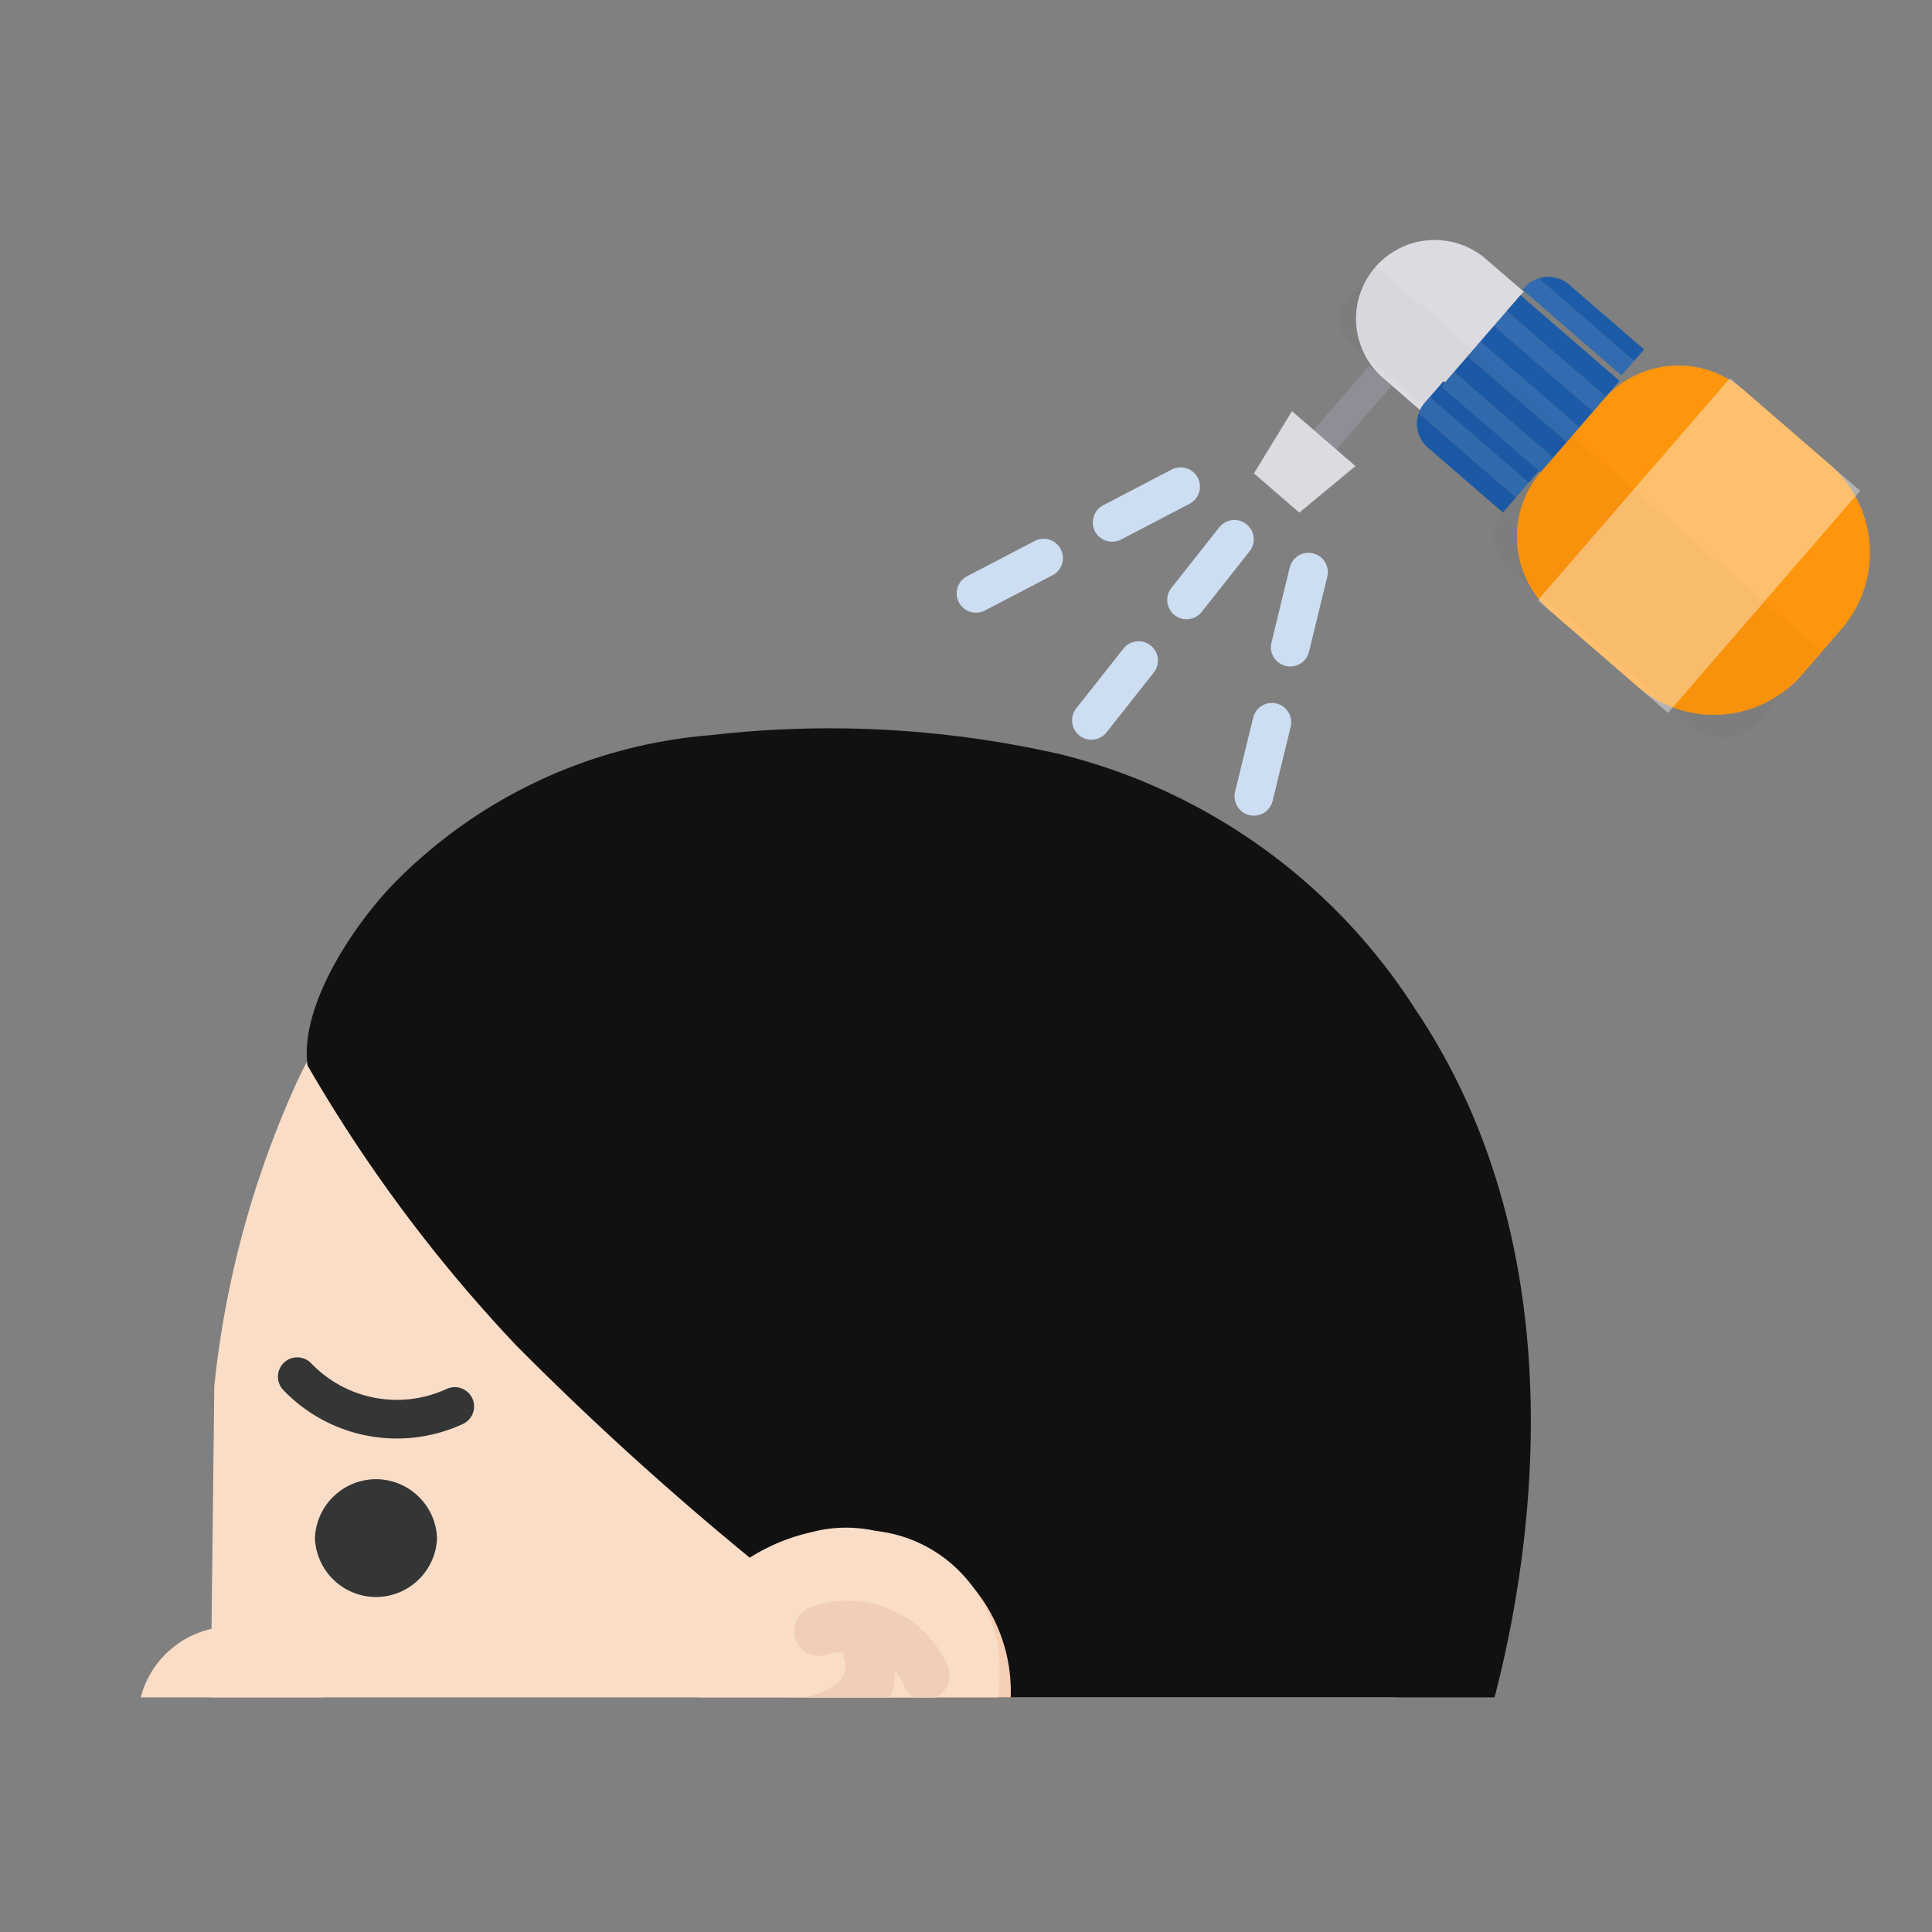 <svg xmlns="http://www.w3.org/2000/svg" width="50" height="50" viewBox="0 0 50 50">
    <rect x="0" y="0" width="50" height="50" fill="#808080" stroke="none"/>
    <defs>
        <style>
            .cls-1,.cls-20,.cls-5,.cls-7{fill:none}.cls-2{clip-path:url(#clip-path)}.cls-3{fill:#faddc7}.cls-4{fill:#ee5840}.cls-5{stroke:#f4c1b4;stroke-linejoin:bevel}.cls-20,.cls-5,.cls-7{stroke-linecap:round}.cls-6{fill:#343535}.cls-7{stroke:#343535}.cls-20,.cls-7{stroke-miterlimit:10}.cls-8{fill:#111}.cls-9{fill:#f6ceb3}.cls-10{fill:#f0ceb7}.cls-11{fill:#fd950d}.cls-12{fill:#dbdbe1}.cls-13{fill:#8e8e96}.cls-14,.cls-16{fill:#fff}.cls-14{opacity:.4}.cls-15{fill:#1c5ba7}.cls-16{opacity:.1}.cls-17{opacity:.02}.cls-18{clip-path:url(#clip-path-2)}.cls-19{fill:#0b0c0c}.cls-20{stroke:#cddef2;stroke-dasharray:2}
        </style>
        <clipPath id="clip-path">
            <path id="사각형_2821" d="M0 0h41.672v36.922H0z" class="cls-1" data-name="사각형 2821" transform="translate(-180.122 325.144)"/>
        </clipPath>
        <clipPath id="clip-path-2">
            <path id="사각형_2835" d="M0 0h3.8v15.247H0z" class="cls-1" data-name="사각형 2835" transform="scale(-1) rotate(-49.14 -299.1 -314.628)"/>
        </clipPath>
    </defs>
    <g id="그룹_2933" data-name="그룹 2933" transform="translate(181.679 -318.138)">
        <g id="그룹_2932" data-name="그룹 2932">
            <g id="그룹_2927" data-name="그룹 2927">
                <g id="그룹_2926" class="cls-2" data-name="그룹 2926">
                    <g id="그룹_2925" data-name="그룹 2925">
                        <path id="패스_3155" d="M-145.835 363.72c-.861 4.325-2.621 6.938-4.808 8.566-3.758 2.792-8.774 2.669-12.665 3.313-1.467.246-6.834.738-9.939-1.96a8.176 8.176 0 0 1-3.038-6.37l.152-13.261a25.308 25.308 0 0 1 2.158-7.913 12.6 12.6 0 0 1 1.6-2.537 1.62 1.62 0 0 1 .237-.274 2.963 2.963 0 0 1 .284-.313 8.444 8.444 0 0 1 .918-.842c4.544-3.54 12.371-2.726 12.371-2.726h.076a12.031 12.031 0 0 1 4.3.927.818.818 0 0 0 .133.048 14.785 14.785 0 0 1 6.844 5.916c3.876 6.124 1.377 17.426 1.377 17.426z" class="cls-3" data-name="패스 3155"/>
                        <path id="사각형_2820" d="M0 0h15.652v10.445H0z" class="cls-3" data-name="사각형 2820" transform="translate(-166.388 369.803)"/>
                        <circle id="타원_758" cx="2.439" cy="2.439" r="2.439" class="cls-3" data-name="타원 758" transform="translate(-178.113 360.235)"/>
                        <path id="패스_3156" d="M-173.843 373.076a7.035 7.035 0 0 1-1.889-2.914 9.512 9.512 0 0 1-.551-2.893v-.937h6.607a2.115 2.115 0 0 1 2.026 1.757c.21 1.032-.315 3.756-6.193 4.987z" class="cls-4" data-name="패스 3156"/>
                        <path id="패스_3158" d="M-171.948 359.469a1.586 1.586 0 0 1-1.582-1.581V358a1.587 1.587 0 0 1 1.582-1.581 1.586 1.586 0 0 1 1.581 1.581v-.108a1.585 1.585 0 0 1-1.581 1.577z" class="cls-6" data-name="패스 3158"/>
                        <path id="패스_3159" d="M-173.986 353.766a3.571 3.571 0 0 0 4.076.771" class="cls-7" data-name="패스 3159"/>
                        <path id="패스_3160" d="M-154.211 337.664a15.278 15.278 0 0 1 9.168 6.606c5.68 8.453 1.5 19.582 1.5 19.582-1.953 4.986-4.913 6.806-7.1 8.434a.99.99 0 0 1-.1-.341c0-4.88-5.015-8.682-5.015-8.682a79.929 79.929 0 0 1-12.563-10.307 38.756 38.756 0 0 1-5.4-7.246c-.193-1.485 1.078-3.468 2.139-4.607a12.923 12.923 0 0 1 8.305-3.94 26.868 26.868 0 0 1 9.066.501z" class="cls-8" data-name="패스 3160"/>
                        <path id="패스_3161" d="M-161.962 365.355a7.1 7.1 0 0 0 2.613.471 3.917 3.917 0 0 0 3.83-3.92 4.218 4.218 0 0 0-3.5-4.147 4.254 4.254 0 0 0-.737-.064 4.312 4.312 0 0 0-.524.032z" class="cls-9" data-name="패스 3161"/>
                        <path id="패스_3162" d="M-163.794 364.586a11.422 11.422 0 0 0 3.943.964 4.044 4.044 0 0 0 4.04-4.14 3.586 3.586 0 0 0-3.207-3.651 3.489 3.489 0 0 0-1.661.032 5.071 5.071 0 0 0-2.7 1.6z" class="cls-3" data-name="패스 3162"/>
                        <path id="패스_3163" d="M-157.725 362.135a.618.618 0 0 1-.568-.389c-.505-1.217-1.976-.8-2.039-.777a.615.615 0 0 1-.764-.446.653.653 0 0 1 .426-.8 2.83 2.83 0 0 1 3.512 1.507.66.66 0 0 1-.321.852.585.585 0 0 1-.246.053z" class="cls-10" data-name="패스 3163"/>
                        <path id="패스_3164" d="M-161.218 362.571a.618.618 0 0 1 .452-.52c1.266-.363.937-.93.925-.994a.617.617 0 0 1 .531-.708.653.653 0 0 1 .747.515c.161.912.049 1.837-1.819 2.373a.66.66 0 0 1-.811-.415.587.587 0 0 1-.025-.251z" class="cls-10" data-name="패스 3164"/>
                        <path id="패스_3165" d="M-166.388 375.8a37.113 37.113 0 0 0 8.845-2.724s-6.842 3.586-8.845 7.172z" class="cls-9" data-name="패스 3165"/>
                    </g>
                </g>
            </g>
            <g id="그룹_2931" data-name="그룹 2931">
                <g id="그룹_2930" data-name="그룹 2930">
                    <path id="사각형_2822" d="M3.023 0h1.555A3.023 3.023 0 0 1 7.6 3.023v2.95a2.57 2.57 0 0 1-2.57 2.57H2.57A2.57 2.57 0 0 1 0 5.973v-2.95A3.023 3.023 0 0 1 3.023 0z" class="cls-11" data-name="사각형 2822" transform="scale(-1) rotate(-49.14 -297.2 -310.47)"/>
                    <path id="사각형_2823" d="M0 0h4.073v1.28a2.036 2.036 0 0 1-2.037 2.037A2.036 2.036 0 0 1 0 1.28V0z" class="cls-12" data-name="사각형 2823" transform="scale(-1) rotate(-49.14 -285.046 -318.405)"/>
                    <path id="사각형_2824" d="M0 0h2.328v.776H0z" class="cls-13" data-name="사각형 2824" transform="scale(-1) rotate(-49.14 -286.003 -323.356)"/>
                    <path id="사각형_2825" d="M0 0h7.601v4.455H0z" class="cls-14" data-name="사각형 2825" transform="scale(-1) rotate(-49.14 -295.039 -311.458)"/>
                    <path id="패스_3166" d="M-141.075 325.5l1.945 1.683-.26.3-2.473-2.139a.81.81 0 0 1 .788.156z" class="cls-15" data-name="패스 3166"/>
                    <path id="사각형_2826" d="M0 0h.548v3.388H0z" class="cls-15" data-name="사각형 2826" transform="rotate(-49.14 285.904 320.282)"/>
                    <path id="사각형_2827" d="M0 0h.548v3.388H0z" class="cls-15" data-name="사각형 2827" transform="rotate(-49.14 285.382 319.14)"/>
                    <path id="사각형_2828" d="M0 0h.548v3.388H0z" class="cls-15" data-name="사각형 2828" transform="rotate(-49.14 286.425 321.42)"/>
                    <path id="패스_3167" d="M-144.961 328.828l2.514 2.175.324-.374-2.557-2.212.358-.414 2.562 2.216-1.023 1.183-1.945-1.683a.814.814 0 0 1-.233-.891z" class="cls-15" data-name="패스 3167"/>
                    <path id="사각형_2829" d="M0 0h.494v3.388H0z" class="cls-15" data-name="사각형 2829" transform="rotate(-49.14 286.15 320.821)"/>
                    <path id="사각형_2830" d="M0 0h.494v3.388H0z" class="cls-16" data-name="사각형 2830" transform="rotate(-49.14 286.15 320.821)"/>
                    <path id="사각형_2831" d="M0 0h.494v3.388H0z" class="cls-15" data-name="사각형 2831" transform="rotate(-49.14 285.63 319.681)"/>
                    <path id="사각형_2832" d="M0 0h.494v3.388H0z" class="cls-16" data-name="사각형 2832" transform="rotate(-49.14 285.63 319.681)"/>
                    <path id="패스_3168" d="M-142.447 331l-2.514-2.175a.812.812 0 0 1 .15-.26l.131-.151 2.557 2.212z" class="cls-15" data-name="패스 3168"/>
                    <path id="패스_3169" d="M-142.447 331l-2.514-2.175a.812.812 0 0 1 .15-.26l.131-.151 2.557 2.212z" class="cls-16" data-name="패스 3169"/>
                    <path id="사각형_2833" d="M0 0h.494v3.388H0z" class="cls-15" data-name="사각형 2833" transform="rotate(-49.14 286.673 321.962)"/>
                    <path id="사각형_2834" d="M0 0h.494v3.388H0z" class="cls-16" data-name="사각형 2834" transform="rotate(-49.14 286.673 321.962)"/>
                    <path id="패스_3170" d="M-142.226 325.58a.8.8 0 0 1 .363-.238l2.473 2.139-.324.374-2.562-2.217z" class="cls-15" data-name="패스 3170"/>
                    <path id="패스_3171" d="M-142.226 325.58a.8.8 0 0 1 .363-.238l2.473 2.139-.324.374-2.562-2.217z" class="cls-16" data-name="패스 3171"/>
                    <path id="패스_3172" d="M-146.6 330.2l-1.643-1.421-.984 1.611 1.174 1.015z" class="cls-12" data-name="패스 3172"/>
                    <g id="그룹_2929" class="cls-17" data-name="그룹 2929">
                        <g id="그룹_2928" class="cls-18" data-name="그룹 2928">
                            <path id="패스_3173" d="M-142.65 332.821l4.767 4.125a1.207 1.207 0 0 0 1.7-.123l3.392-3.921a1.207 1.207 0 0 0-.123-1.7l-4.768-4.124a1.027 1.027 0 0 0-1.45.1l-1.945-1.683a.819.819 0 0 0-.789-.159.831.831 0 0 0-.362.242l.031-.036-1.891-1.636a.814.814 0 0 0-1.151.083l-1.6 1.845a.814.814 0 0 0 .083 1.151l1.891 1.636.05-.057a.807.807 0 0 0-.152.26.817.817 0 0 0 .235.891l1.945 1.683a1.028 1.028 0 0 0 .137 1.423z" class="cls-19" data-name="패스 3173"/>
                        </g>
                    </g>
                </g>
                <path id="선_603" d="M3.702 0L0 4.686" class="cls-20" data-name="선 603" transform="translate(-153.434 332.095)"/>
                <path id="선_604" d="M5.296 0L0 2.761" class="cls-20" data-name="선 604" transform="translate(-156.42 330.733)"/>
                <path id="선_605" d="M1.414 0L0 5.803" class="cls-20" data-name="선 605" transform="translate(-149.229 332.944)"/>
            </g>
        </g>
        <path id="사각형_2836" d="M0 0h50v50H0z" class="cls-1" data-name="사각형 2836" transform="translate(-181.679 318.138)"/>
    </g>
</svg>
